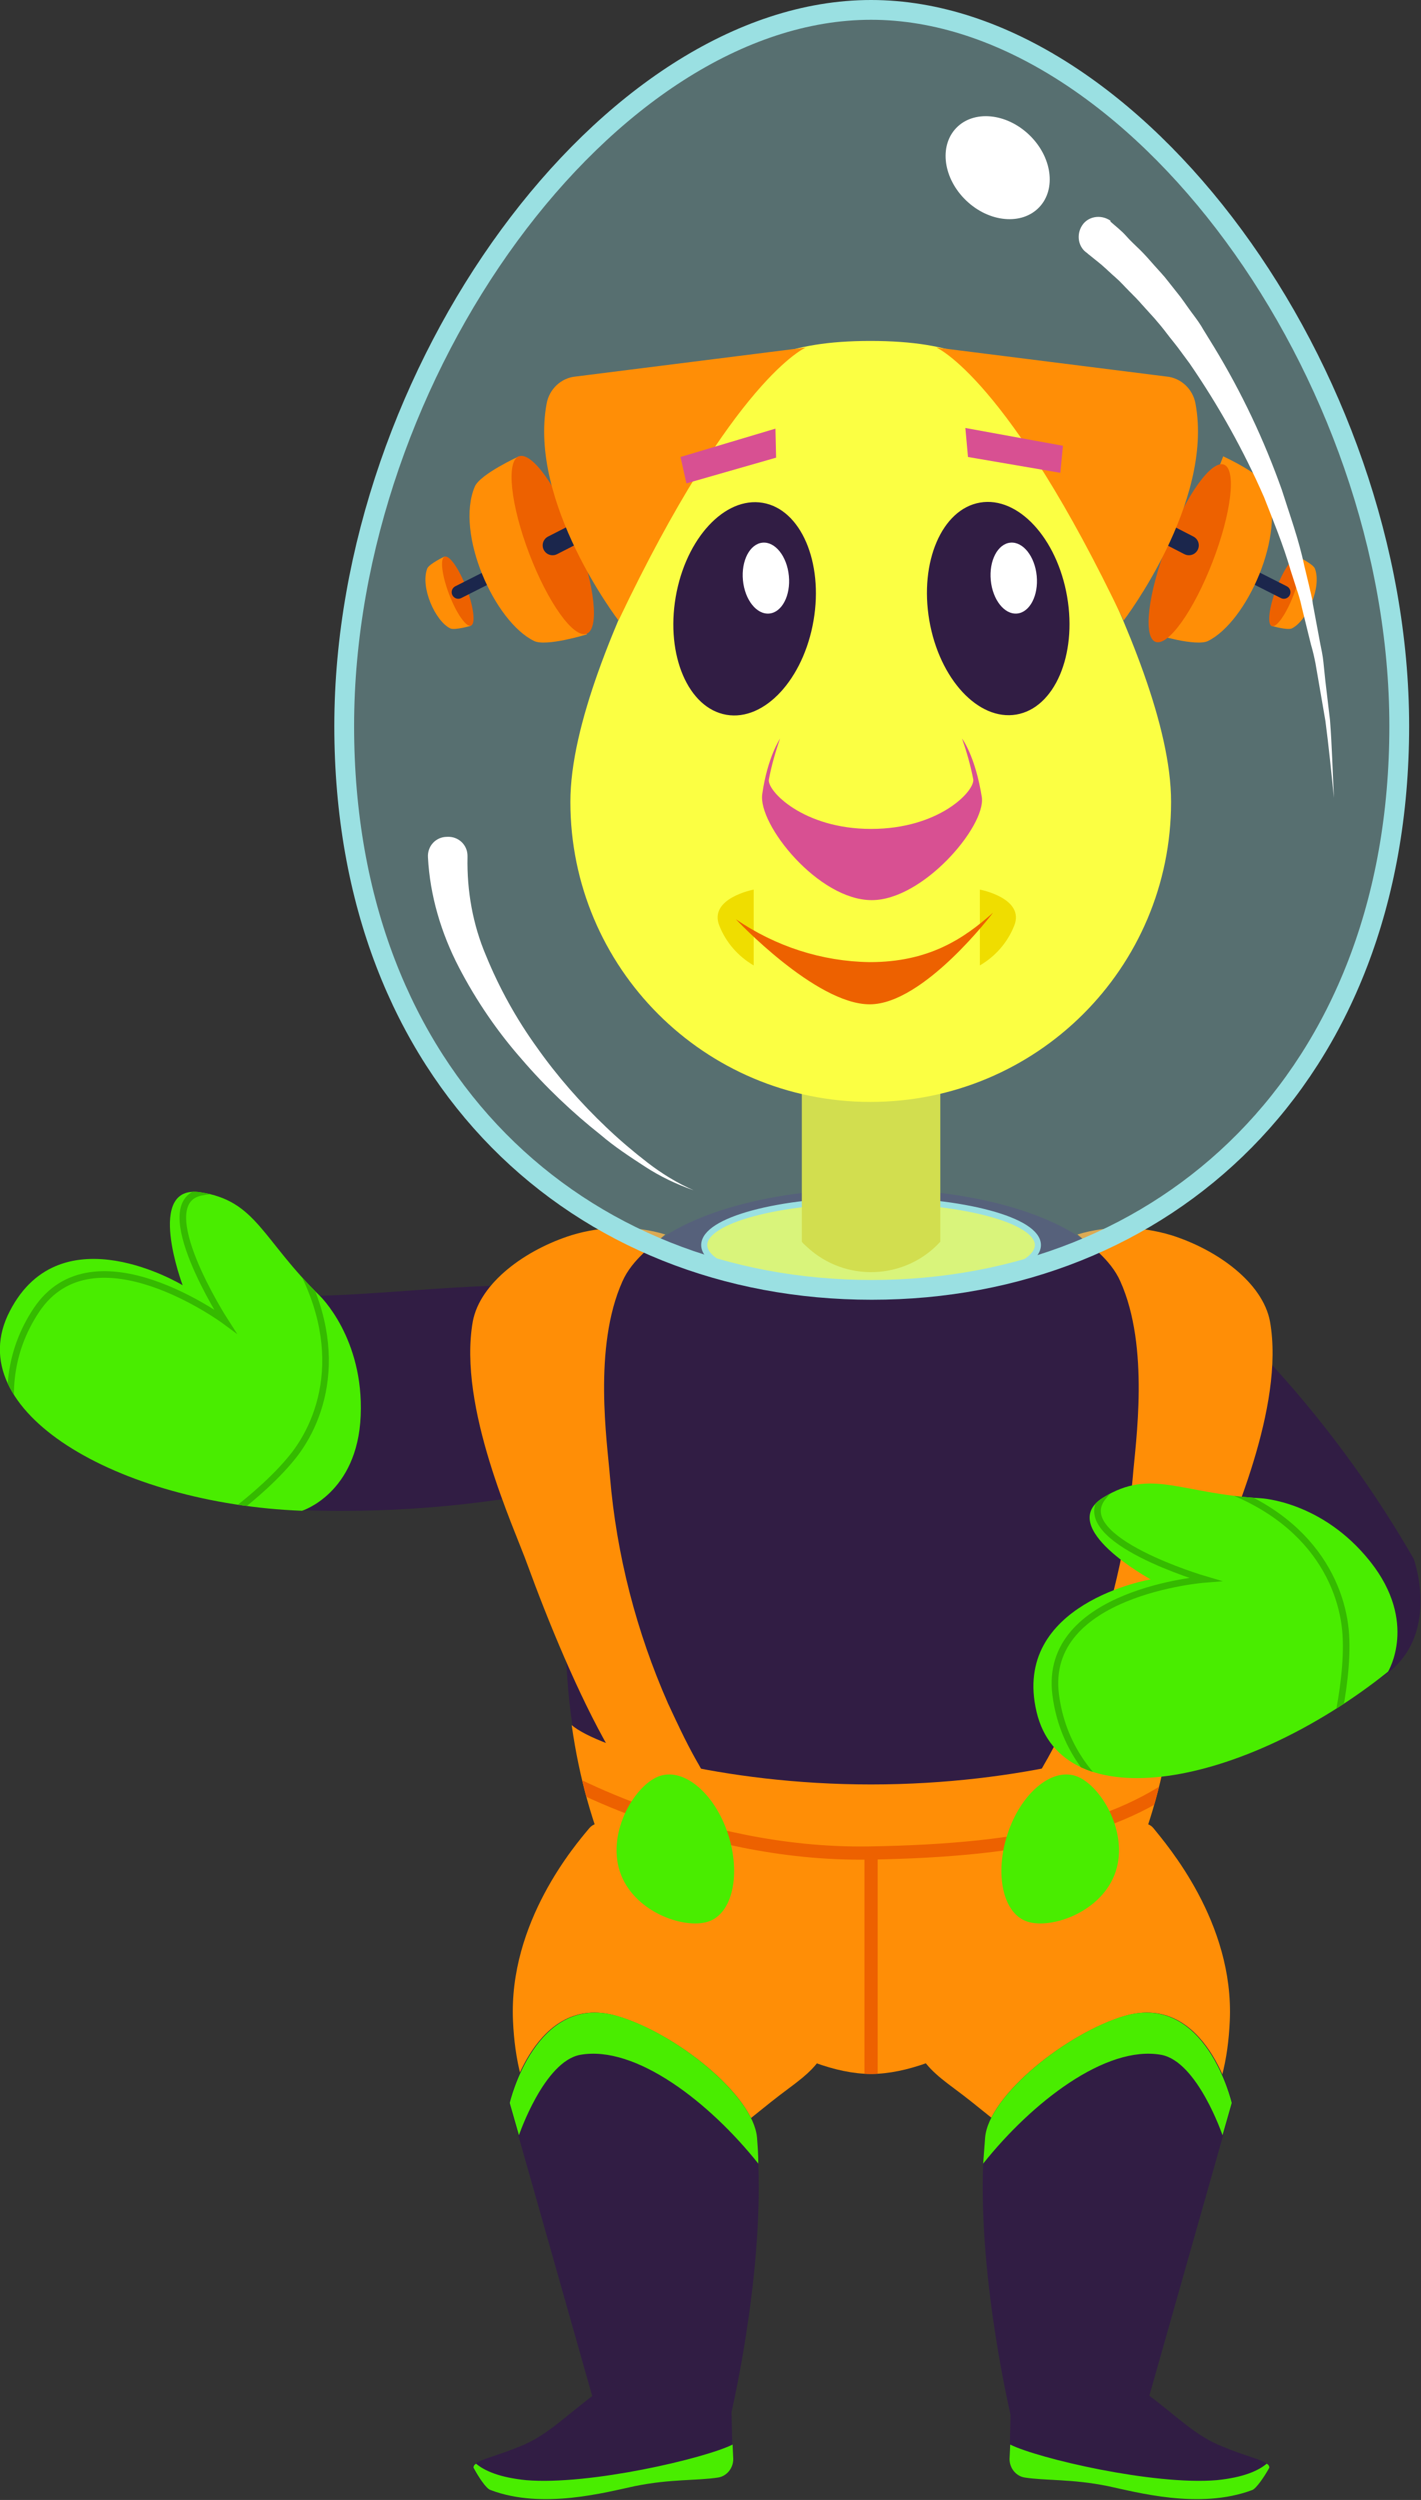 <?xml version="1.0" encoding="utf-8"?>
<!-- Generator: Adobe Illustrator 25.2.0, SVG Export Plug-In . SVG Version: 6.00 Build 0)  -->
<svg version="1.1" id="Layer_1" xmlns="http://www.w3.org/2000/svg" xmlns:xlink="http://www.w3.org/1999/xlink" x="0px" y="0px"
	 viewBox="0 0 215.5 379.1" style="enable-background:new 0 0 215.5 379.1;" xml:space="preserve">
<rect x="0" y="0" width="215.5" height="379.1" fill="#333333" stroke="none"/>
<style type="text/css">
	.st0{fill:#311D44;}
	.st1{fill:#FF8E06;}
	.st2{fill:#49ED00;}
	.st3{clip-path:url(#SVGID_2_);}
	.st4{fill:none;stroke:#ED6100;stroke-width:2;stroke-miterlimit:10;}
	.st5{clip-path:url(#SVGID_4_);}
	.st6{fill:none;stroke:#35BA00;stroke-miterlimit:10;}
	.st7{clip-path:url(#SVGID_6_);}
	.st8{fill:#FBFF43;stroke:#9AE0E2;stroke-width:0.92;stroke-miterlimit:10;}
	.st9{fill:#EFDD00;}
	.st10{opacity:0.35;fill:#9AE0E2;enable-background:new    ;}
	.st11{fill:#FBFF43;}
	.st12{fill:#ED6100;}
	.st13{fill:none;stroke:#1B264C;stroke-width:2;stroke-linecap:round;stroke-miterlimit:10;}
	.st14{fill:none;stroke:#1B264C;stroke-width:3;stroke-linecap:round;stroke-miterlimit:10;}
	.st15{fill:#D85092;}
	.st16{fill:#FFFFFF;}
	.st17{fill:none;stroke:#9AE0E2;stroke-width:3;stroke-miterlimit:10;}
</style>
<path id="r-arm" class="st0" d="M185.4,251.3c-8-12.1-20.4-26.3-23.1-36.8s8.5-25.6,16.9-20.6c0,0,19.3,14.8,35.2,42.5
	c0,0,5.3,14.6-8.2,19.6S185.4,251.3,185.4,251.3z"/>
<path id="l-arm" class="st0" d="M48.5,196.5c14.5-0.4,33.1-3.3,43.4-0.1s17.2,20.8,8.5,25.3c0,0-22.8,8.5-54.7,7.3
	c0,0-15.2-3.3-12.2-17.4S48.5,196.5,48.5,196.5z"/>
<path id="r-thigh" class="st1" d="M186.5,306.5c-0.5,11.1-4.7,24.2-22.5,21.6c-8.1-1.2-11.6-5.7-19.3-11.4c-5.4-4-8.5-7-3.8-17.8
	c4.5-10.2,30-26.4,34-21.7C176.9,279.7,187.2,291.5,186.5,306.5z"/>
<g id="r-calf">
	<path class="st1" d="M176.1,314.1l-11.9,54.8l-8.1,1.1c0,0-8.5-28.6-1.9-54C161.6,287.6,176.1,314.1,176.1,314.1z"/>
	<path class="st0" d="M149.4,324.1c-0.1,1.3-0.2,2.6-0.3,4c-0.7,18.1,4.3,38.7,4.3,38.7l20.7-2.8l11.4-40.2l1.4-4.9
		c0,0-3.9-16.8-16.3-13.2C161.8,308.3,150,317.7,149.4,324.1z"/>
	<path class="st0" d="M153.3,364.2l-0.2,8.7c0,1.4,1,2.6,2.3,2.8c3.2,0.5,7.2,0.2,12.6,1.3c4.3,0.9,13.9,3.6,21.9,0.6
		c0.6-0.2,1.9-2.1,2.6-3.4c0-0.3-0.2-0.5-0.4-0.6c-0.9-0.7-3.4-1.2-6.7-2.6c-4.1-1.6-6.8-4.5-11.6-8.1c-6.2-4.7-13-3.4-18.6-1.3
		C154.1,362.1,153.4,363.1,153.3,364.2z"/>
	<path class="st2" d="M153.2,370.7l-0.1,2.2c0,1.4,1,2.6,2.3,2.8c3.2,0.5,7.2,0.2,12.6,1.3c4.3,0.9,13.9,3.6,21.9,0.6
		c0.6-0.2,1.9-2.1,2.6-3.4c0-0.3-0.2-0.5-0.4-0.6c-1.3,1.1-3.6,2.1-7.6,2.5C174.9,376.9,157.4,372.8,153.2,370.7z"/>
	<path class="st2" d="M149.4,324.1c-0.1,1.3-0.2,2.6-0.3,4c7.4-9.3,18.6-18,27-16.5c5.5,1,9.3,12.2,9.3,12.2l1.4-4.9
		c0,0-3.9-16.8-16.3-13.2C161.8,308.3,150,317.7,149.4,324.1z"/>
</g>
<path id="l-thigh" class="st1" d="M77.8,306.5c0.5,11.1,4.7,24.2,22.5,21.6c8.1-1.2,11.6-5.7,19.3-11.4c5.4-4,8.5-7,3.8-17.8
	c-4.5-10.2-30-26.4-34-21.7C87.3,279.7,77.1,291.5,77.8,306.5z"/>
<g id="l-calf">
	<path class="st1" d="M88.1,314.1l11.9,54.8l8.1,1.1c0,0,8.5-28.6,1.9-54C102.7,287.6,88.1,314.1,88.1,314.1z"/>
	<path class="st0" d="M114.8,324.1c0.1,1.3,0.2,2.6,0.2,4c0.7,18.1-4.3,38.7-4.3,38.7l-20.7-2.8l-11.4-40.2l-1.4-4.9
		c0,0,3.9-16.8,16.3-13.2C102.5,308.3,114.2,317.7,114.8,324.1z"/>
	<path class="st0" d="M110.9,364.2l0.2,8.7c0,1.4-1,2.6-2.3,2.8c-3.2,0.5-7.2,0.2-12.6,1.3c-4.3,0.9-14,3.6-21.9,0.6
		c-0.7-0.2-1.9-2.1-2.6-3.4c0-0.3,0.2-0.5,0.4-0.6c0.9-0.7,3.3-1.2,6.7-2.6c4.1-1.6,6.8-4.5,11.6-8.1c6.2-4.7,13-3.4,18.6-1.3
		C110.2,362.1,110.9,363.1,110.9,364.2z"/>
	<path class="st2" d="M111.1,370.7l0.1,2.2c0,1.4-1,2.6-2.3,2.8c-3.2,0.5-7.2,0.2-12.6,1.3c-4.3,0.9-14,3.6-21.9,0.6
		c-0.7-0.2-1.9-2.1-2.6-3.4c0-0.3,0.2-0.5,0.4-0.6c1.3,1.1,3.6,2.1,7.6,2.5C89.4,376.9,106.9,372.8,111.1,370.7z"/>
	<path class="st2" d="M114.8,324.1c0.1,1.3,0.2,2.6,0.2,4c-7.4-9.3-18.6-18-27-16.5c-5.5,1-9.3,12.2-9.3,12.2l-1.4-4.9
		c0,0,3.9-16.8,16.3-13.2C102.5,308.3,114.2,317.7,114.8,324.1z"/>
</g>
<g id="torso">
	<path class="st0" d="M178.6,247.4c0,4.7-0.3,9.4-1,14.1c-2.3,16.4-12.6,28.6-18.2,36c-5.1,6.8-19.3,17-27.2,17s-22-10.3-27.2-17
		c-5.6-7.4-15.9-19.6-18.2-35.9c-0.7-4.7-1-9.4-1-14.2c0-23.6,2.2-47.6,11.3-57c13.3-13.5,56.8-13.5,70.1,0
		C176.4,199.8,178.6,223.8,178.6,247.4z"/>
	<path class="st1" d="M100.9,187.2c-1.6,1.4-5,3.7-6.5,7.1c-4.5,10-2.3,24.5-1.9,29.6c1,11.9,4,23.5,8.8,34.4
		c1.3,2.8,2.6,5.6,4.1,8.3c1.4,2.5,3.8,6,0.8,8.8c-7.7,7.4-20.1-21.4-26.2-38.1c-2-5.6-10.6-23.9-8.3-36.9c1.1-5.9,8-10.9,15-13.1
		C91.3,185.9,96.3,185.8,100.9,187.2z"/>
	<path class="st1" d="M163.4,187.2c1.6,1.4,5,3.7,6.5,7.1c4.5,10,2.3,24.5,1.9,29.6c-1,11.9-4,23.5-8.8,34.4
		c-1.2,2.8-2.6,5.6-4.1,8.3c-1.4,2.5-3.8,6-0.8,8.8c7.6,7.4,20.1-21.4,26.2-38.1c2.1-5.6,10.6-23.9,8.3-36.9
		c-1.1-5.9-8-10.9-15-13.1C172.9,185.9,168,185.8,163.4,187.2z"/>
	<g>
		<defs>
			<path id="SVGID_1_" d="M177.6,261.5c-2.3,16.4-8.3,28.6-14.7,36c-5.8,6.8-20,17-30.8,17s-24.9-10.3-30.7-17
				c-6.3-7.4-12.4-19.6-14.7-35.9c4.1,3.5,22.8,9,45.4,9C154.9,270.6,173.8,265,177.6,261.5z"/>
		</defs>
		<clipPath id="SVGID_2_">
			<use xlink:href="#SVGID_1_"  style="overflow:visible;"/>
		</clipPath>
		<g class="st3">
			<rect x="84.5" y="259.9" class="st1" width="95.3" height="54.6"/>
			<path class="st4" d="M83.1,268.4c0,0,21.8,13,48.6,12.6c25.1-0.4,38.9-4.1,49.4-12.6"/>
			<line class="st4" x1="132.1" y1="281" x2="132.1" y2="326.4"/>
		</g>
	</g>
	<g id="buttons">
		<path class="st2" d="M110.4,278.1c2,6.1,0.7,12.1-3,13.3S96,289.9,94,283.8s2.4-13.3,6.1-14.5S108.4,272,110.4,278.1z"/>
		<path class="st2" d="M152.8,278.1c-2,6.1-0.7,12.1,3,13.3s11.4-1.5,13.4-7.6s-2.4-13.3-6.1-14.5S154.8,272,152.8,278.1z"/>
	</g>
</g>
<g id="l-hand">
	<g>
		<defs>
			<path id="SVGID_3_" d="M48.5,196.5c-8.8-8.6-9.6-14.4-18.1-15.7s-2.7,14.1-2.7,14.1s-18.4-11.2-26.2,3.9
				c-7.9,15.1,16.3,29.2,44.3,30.3c0,0,8.4-2.6,8.9-14.4S48.5,196.5,48.5,196.5z"/>
		</defs>
		<clipPath id="SVGID_4_">
			<use xlink:href="#SVGID_3_"  style="overflow:visible;"/>
		</clipPath>
		<g class="st5">
			<polygon class="st2" points="27.2,168.4 6.7,183.1 -8.5,214.6 48,237.9 61.5,202.5 			"/>
			<path class="st6" d="M30,233.2c0,0,9.6-6.1,14.7-12.7c4.8-6.3,8.4-18.5-2.3-33.5"/>
			<path class="st6" d="M5.4,225.7c0,0-8.6-13.9,0.1-27s28.6,1.6,28.6,1.6s-11.5-17.9-3.6-19.5s11.9,6.2,11.9,6.2"/>
		</g>
	</g>
</g>
<g id="r-hand">
	<g>
		<defs>
			<path id="SVGID_5_" d="M191.2,227.2c-12.3-0.7-16.6-4.6-23.9-0.1s7.2,12.4,7.2,12.4s-21.2,3.6-17.3,20.1s31.4,11.4,53.3-6.1
				c0,0,4.6-7.5-2.7-16.7S191.2,227.2,191.2,227.2z"/>
		</defs>
		<clipPath id="SVGID_6_">
			<use xlink:href="#SVGID_5_"  style="overflow:visible;"/>
		</clipPath>
		<g class="st7">
			<polygon class="st2" points="156.7,220 150.8,244.5 159.9,278.2 217.9,259 204.9,223.3 			"/>
			<path class="st6" d="M201.3,267.1c0,0,3.3-10.9,2.8-19.2c-0.5-7.9-5.8-19.5-23.7-23.8"/>
			<path class="st6" d="M177.7,277.5c0,0-15.6-4.9-17.6-20.5s22.6-17.5,22.6-17.5s-20.4-6-15.5-12.4s13.1-3.1,13.1-3.1"/>
		</g>
	</g>
</g>
<g id="head">
	<ellipse class="st8" cx="132.1" cy="188.8" rx="25.3" ry="6.8"/>
	<path class="st9" d="M142.6,188.3c-5.3,5.8-14.4,6.2-20.2,0.8c-0.3-0.3-0.6-0.5-0.8-0.8v-36h21V188.3z"/>
	<path class="st10" d="M212.2,110.1c0,53.6-35.8,85.5-80,85.5s-80-31.9-80-85.5S92.3,1.5,132.1,1.5S212.2,56.5,212.2,110.1z"/>
	<path class="st11" d="M177.6,121.6c0,25.2-20.4,45.5-45.6,45.5c-25.2,0-45.5-20.4-45.5-45.5c0-11.6,6.8-27.4,13.5-41.1
		c7.9-15.9,6.6-28.8,32-28.8c25.8,0,24.4,13.2,32.3,29.3C171,94.6,177.6,110.2,177.6,121.6z"/>
	<path class="st1" d="M195.9,95.3c-0.7,0.3-3.1-0.4-3.1-0.4l4-10.5c0,0,2.3,1.1,2.6,1.8C200.5,89,198.2,94.2,195.9,95.3z"/>
	
		<ellipse transform="matrix(0.357 -0.934 0.934 0.357 41.546 239.637)" class="st12" cx="194.8" cy="89.7" rx="5.6" ry="1.4"/>
	<line class="st13" x1="194.7" y1="89.8" x2="186.4" y2="85.6"/>
	<path class="st1" d="M183.2,97.2c-1.8,0.9-8-1-8-1l10.3-27c0,0,5.9,2.7,6.6,4.6C195.1,80.9,189.1,94.3,183.2,97.2z"/>
	<ellipse transform="matrix(0.361 -0.933 0.933 0.361 37.024 221.92)" class="st12" cx="180.4" cy="83.9" rx="14.4" ry="3.7"/>
	<line class="st14" x1="166.7" y1="75.7" x2="180.3" y2="82.7"/>
	<path class="st1" d="M142,52.7c0,0,10.9,4.6,28.4,41.4c0,0,13.7-17.9,10.9-32.9c-0.4-2.2-2.2-3.9-4.4-4.1L142,52.7z"/>
	<path class="st1" d="M68.3,95.3c0.7,0.3,3.1-0.4,3.1-0.4l-4-10.5c0,0-2.3,1.1-2.6,1.8C63.7,89,66,94.2,68.3,95.3z"/>
	<ellipse transform="matrix(0.934 -0.357 0.357 0.934 -27.416 30.64)" class="st12" cx="69.4" cy="89.7" rx="1.4" ry="5.6"/>
	<line class="st13" x1="77.8" y1="85.6" x2="69.5" y2="89.8"/>
	<path class="st1" d="M81,97.2c1.8,0.9,8-1,8-1l-10.3-27c0,0-5.9,2.7-6.7,4.6C69,80.9,75,94.3,81,97.2z"/>
	
		<ellipse transform="matrix(0.934 -0.357 0.357 0.934 -23.966 35.325)" class="st12" cx="83.8" cy="82.7" rx="3.8" ry="14.4"/>
	<line class="st14" x1="97.5" y1="75.7" x2="83.8" y2="82.7"/>
	<path class="st1" d="M122.2,52.7c0,0-10.9,4.6-28.4,41.4c0,0-13.7-17.9-10.9-32.9c0.4-2.2,2.2-3.9,4.4-4.1L122.2,52.7z"/>
	<path class="st9" d="M114.3,134.9c0,0-6.9,1.3-5.2,5.5c1,2.5,2.8,4.6,5.2,6V134.9z"/>
	<path class="st9" d="M148.6,134.9c0,0,6.9,1.3,5.2,5.5c-1,2.5-2.8,4.6-5.2,6V134.9z"/>
	<path class="st11" d="M145.9,112c0.8,2,1.5,4.1,2,6.2c0.2,1.8-5.5,7.5-15.9,7.5s-16.1-5.8-15.8-7.5c0.5-2.1,1.2-4.2,2-6.2
		c4-10.6,6.8-16.5,7.3-24.3s5-6.7,7-6.7s6.3,0.3,6.3,6.5C138.8,91.3,141.8,101.2,145.9,112z"/>
	<path class="st15" d="M145.9,112c0.7,2,1.3,4.1,1.7,6.2c0.2,1.8-5.2,7.5-15.5,7.5s-15.8-5.8-15.5-7.5c0.4-2.1,1-4.2,1.7-6.2
		c0,0-1.9,2.8-2.7,8.4c-0.7,4.6,8.5,16.1,16.6,16.1c7.8,0,17.3-11.2,16.7-15.6C147.9,114.6,145.9,112,145.9,112z"/>
	<path class="st12" d="M150.6,138.4c-4.6,4.1-9.9,7.5-18.7,7.5c-7.3-0.1-14.3-2.4-20.3-6.5c0,0,12.1,12.9,20.3,12.9
		S150.6,138.4,150.6,138.4z"/>
	
		<ellipse transform="matrix(0.986 -0.169 0.169 0.986 -13.397 26.846)" class="st0" cx="151.3" cy="92.3" rx="10.6" ry="16.3"/>
	
		<ellipse transform="matrix(0.169 -0.986 0.986 0.169 2.853 187.945)" class="st0" cx="112.8" cy="92.3" rx="16.3" ry="10.6"/>
	
		<ellipse transform="matrix(0.995 -9.567202e-02 9.567202e-02 0.995 -7.856 11.522)" class="st16" cx="116.2" cy="87.7" rx="3.5" ry="5.4"/>
	
		<ellipse transform="matrix(0.995 -9.567202e-02 9.567202e-02 0.995 -7.683 15.118)" class="st16" cx="153.8" cy="87.7" rx="3.5" ry="5.4"/>
	<polygon class="st15" points="104.1,73.3 117.7,69.4 117.6,65 103.2,69.3 	"/>
	<polygon class="st15" points="160.8,71.7 146.8,69.3 146.4,64.9 161.2,67.6 	"/>
	<path class="st17" d="M212.2,110.1c0,53.6-35.8,85.5-80,85.5s-80-31.9-80-85.5S92.3,1.5,132.1,1.5S212.2,56.5,212.2,110.1z"/>
	
		<ellipse transform="matrix(0.69 -0.724 0.724 0.69 28.513 117.443)" class="st16" cx="151.3" cy="25.4" rx="6.9" ry="8.7"/>
	<path class="st16" d="M168.4,33.6c0.9,0.8,1.7,1.4,2.4,2.2s1.5,1.5,2.2,2.2s1.4,1.5,2.1,2.3s1.4,1.5,2,2.3L179,45
		c0.6,0.8,1.2,1.7,1.8,2.5s1.2,1.6,1.7,2.5l1.6,2.6c4.2,6.9,7.6,14.1,10.3,21.7c1.2,3.8,2.6,7.6,3.4,11.5l0.7,2.9
		c0.2,1,0.5,1.9,0.6,2.9l1.1,5.9c0.2,1,0.4,1.9,0.5,2.9l0.3,2.9l0.7,5.9c0.3,3.9,0.4,7.9,0.6,11.8c-0.4-3.9-0.8-7.9-1.3-11.7l-1-5.8
		l-0.5-2.9c-0.2-1-0.4-1.9-0.7-2.9l-1.4-5.7c-0.2-1-0.5-1.9-0.8-2.8l-0.9-2.8c-1.1-3.8-2.6-7.4-4-11c-3.1-7.1-6.9-13.9-11.3-20.3
		l-1.7-2.3c-0.6-0.8-1.2-1.5-1.8-2.3s-1.2-1.5-1.8-2.2l-1.9-2.1c-0.6-0.7-1.3-1.4-2-2.1s-1.3-1.4-2-2s-1.4-1.3-2.1-1.9
		s-1.5-1.2-2.1-1.7l-0.1-0.1c-1.4-0.9-1.7-2.8-0.8-4.2s2.8-1.7,4.2-0.8c0.1,0,0.1,0.1,0.1,0.1C168.4,33.5,168.4,33.5,168.4,33.6z"/>
	<path class="st16" d="M70.9,130c-0.1,5.1,0.8,10.2,2.8,14.9c2,4.9,4.6,9.6,7.7,13.9c3.1,4.4,6.7,8.5,10.6,12.2c2,1.9,4,3.6,6.2,5.3
		c2.2,1.7,4.5,3.1,7,4.2c-2.6-0.9-5.1-2.1-7.4-3.6c-2.3-1.5-4.6-3-6.7-4.8c-4.3-3.4-8.4-7.3-12-11.5c-3.7-4.2-6.9-8.9-9.5-13.9
		c-2.7-5.2-4.4-10.9-4.7-16.7l0,0c-0.1-1.7,1.2-3.1,2.9-3.1c1.7-0.1,3.1,1.2,3.1,2.9L70.9,130z"/>
</g>
</svg>
